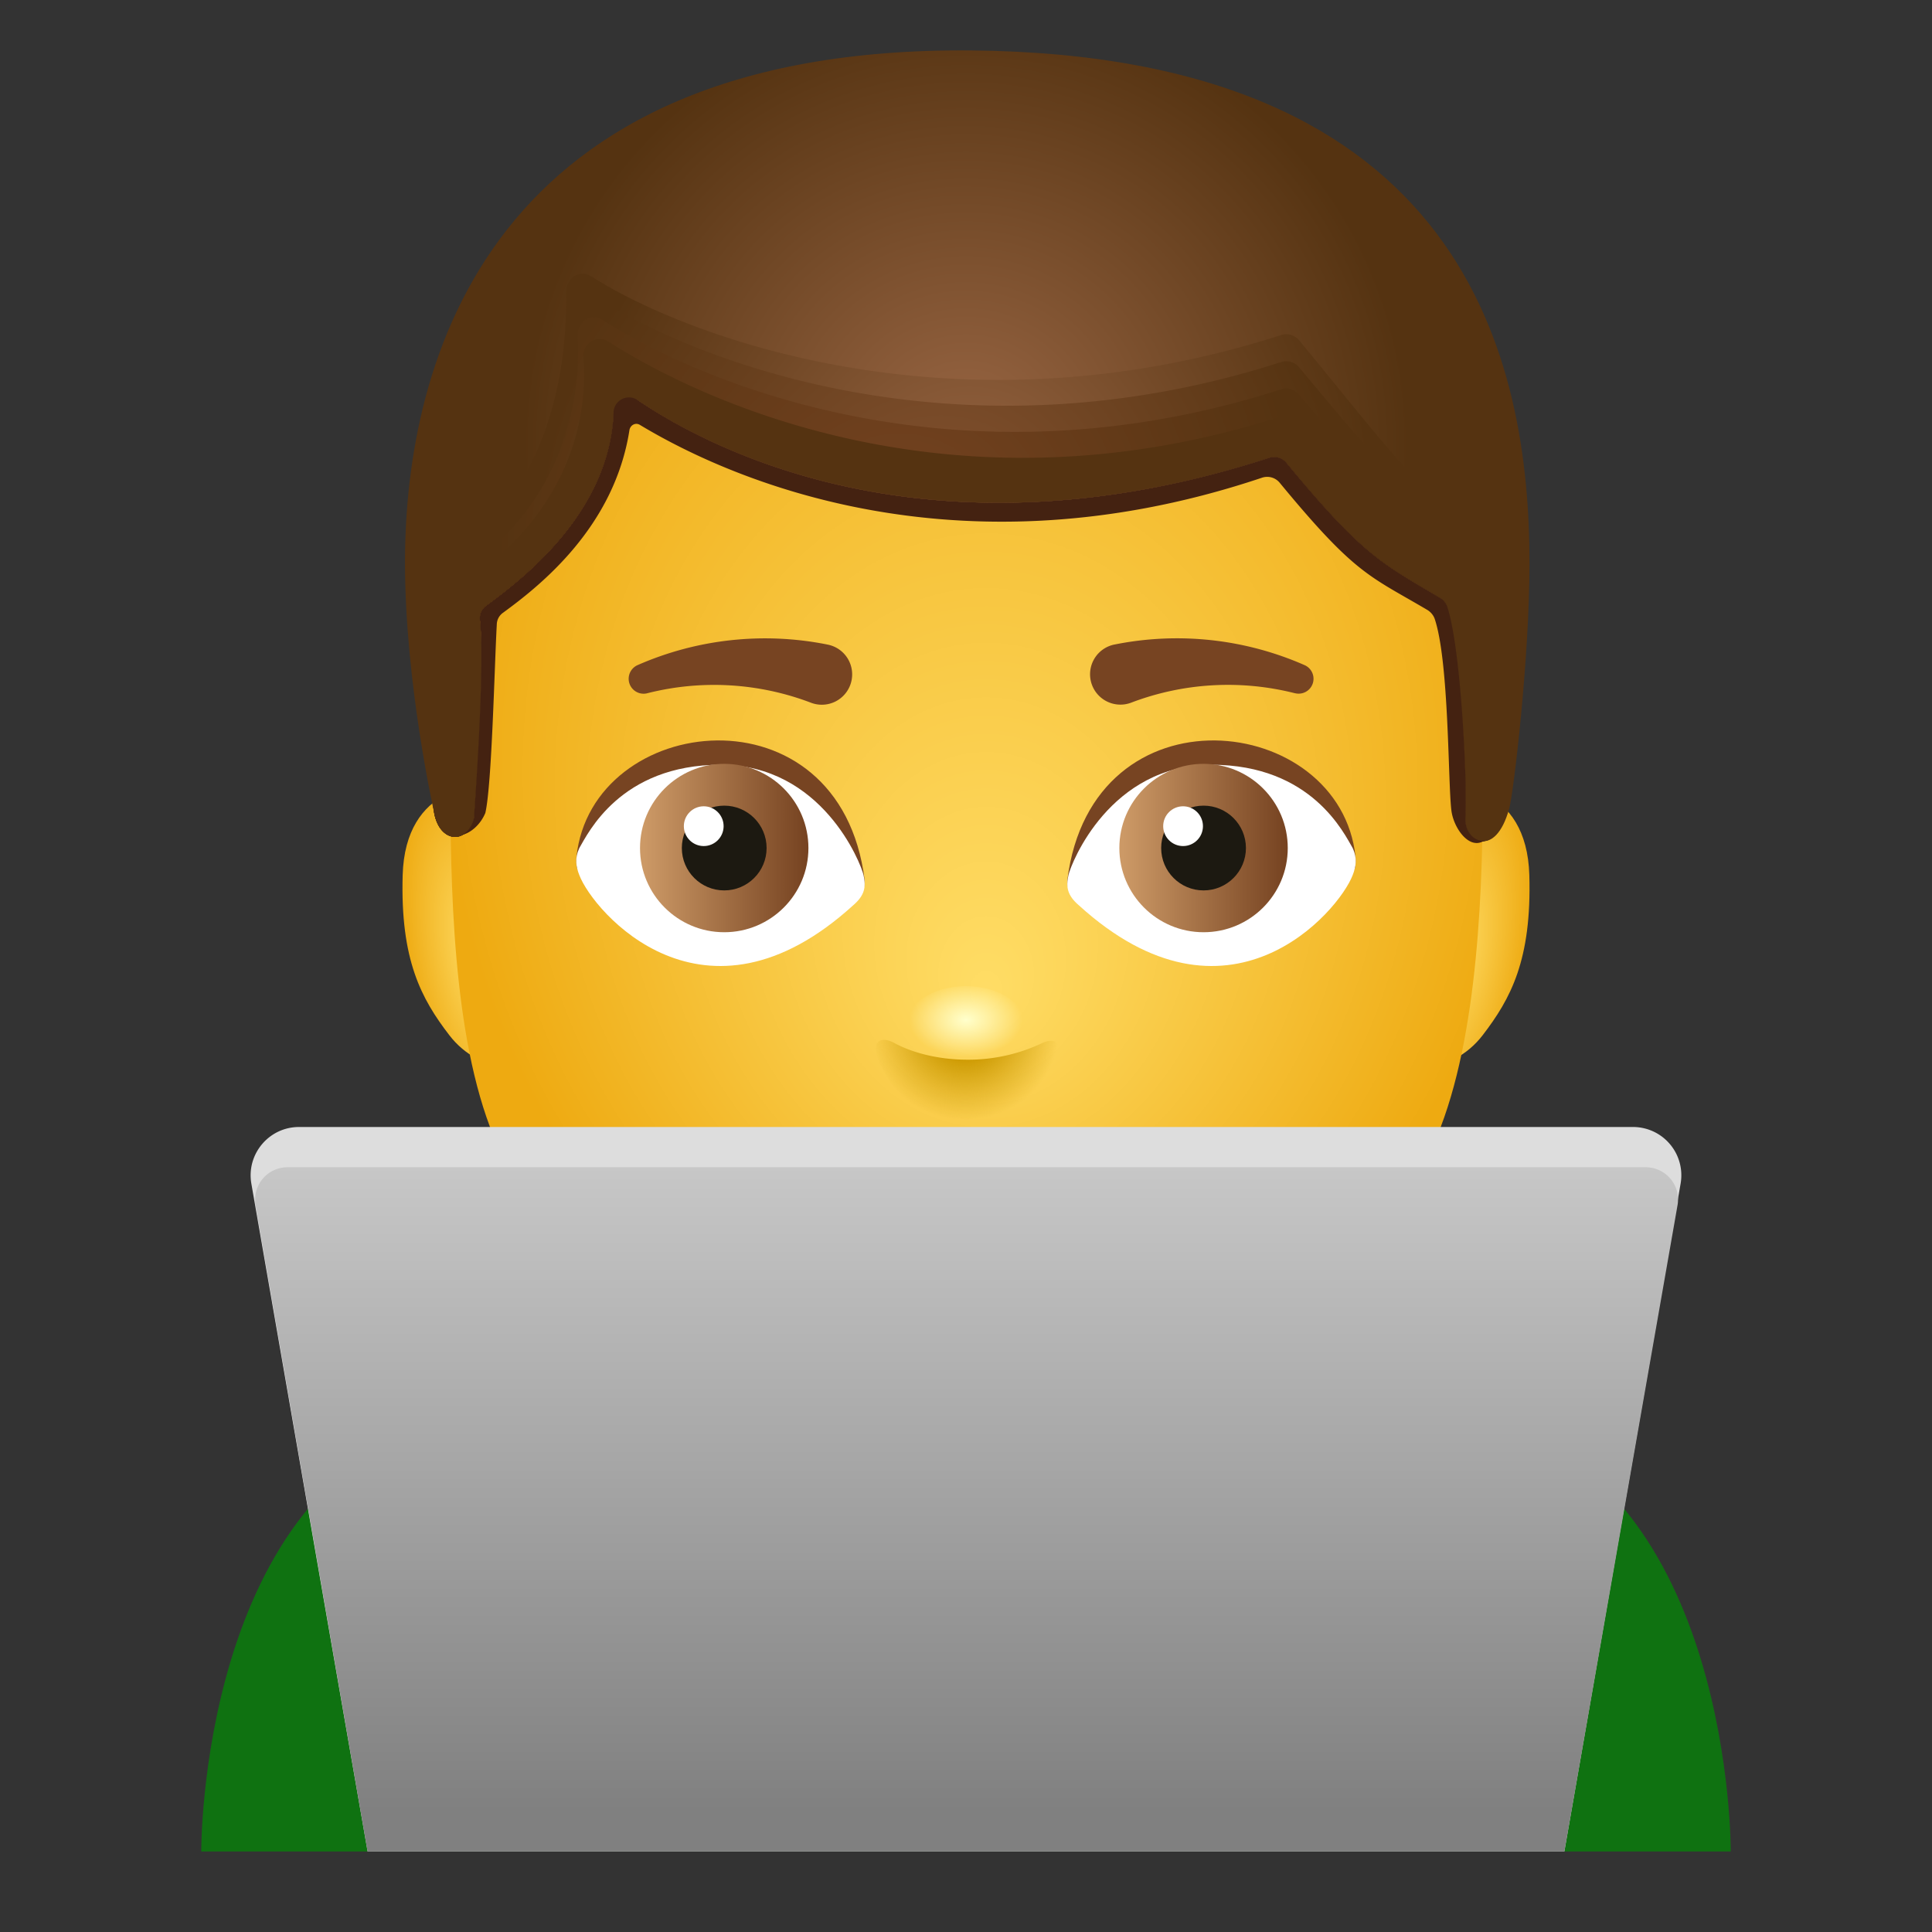 <svg viewBox="0 0 48 48" xmlns="http://www.w3.org/2000/svg"><rect x="0" y="0" width="48" height="48" fill="#333333" stroke="none"/><defs><radialGradient id="prefix__a" cx="-290.6" cy="-7" r="2" gradientTransform="matrix(-.876 .17 -.4 -2.3 -245.5 57)" gradientUnits="userSpaceOnUse"><stop offset="0" stop-color="#fd6"/><stop offset="1" stop-color="#ea1"/></radialGradient><radialGradient id="prefix__d" cx="15" cy="58" r="15" fx="15" fy="52" gradientTransform="matrix(.9 0 0 -1.1 11 82)" gradientUnits="userSpaceOnUse"><stop offset="0" stop-color="#fd6"/><stop offset="1" stop-color="#ea1"/></radialGradient><radialGradient id="prefix__e" cx="23" cy="37" r="11" gradientTransform="matrix(1 0 0 -1 1 48)" gradientUnits="userSpaceOnUse"><stop offset="0" stop-color="#964"/><stop offset="1" stop-color="#531"/></radialGradient><radialGradient id="prefix__f" cx="23" cy="35" r="11" gradientTransform="matrix(.95 -.3 -.28 -.96 12 53)" gradientUnits="userSpaceOnUse"><stop offset="0" stop-color="#964"/><stop offset=".919" stop-color="#531"/></radialGradient><radialGradient id="prefix__g" cx="23" cy="34" r="11" gradientTransform="matrix(.95 -.3 -.28 -.96 11 53)" gradientUnits="userSpaceOnUse"><stop offset="0" stop-color="#853"/><stop offset=".919" stop-color="#531"/></radialGradient><radialGradient id="prefix__h" cx="23" cy="34" r="11" gradientTransform="matrix(.95 -.3 -.28 -.96 10 53)" gradientUnits="userSpaceOnUse"><stop offset="0" stop-color="#742"/><stop offset=".919" stop-color="#531"/></radialGradient><radialGradient id="prefix__l" cx="-16" cy="28.7" r="1.7" gradientTransform="matrix(1.37 0 0 1.32 45.9 -12.3)" gradientUnits="userSpaceOnUse"><stop offset=".3" stop-color="#c90"/><stop offset="1" stop-color="#c90" stop-opacity="0"/></radialGradient><radialGradient id="prefix__m" cx="24" cy="199" r="1.4" gradientTransform="matrix(1 0 0 .66 0 -106)" gradientUnits="userSpaceOnUse"><stop offset="0" stop-color="#ffc"/><stop offset="1" stop-color="#ffc" stop-opacity="0"/></radialGradient><linearGradient id="prefix__b" x1="16" y1="27" x2="20" y2="27" gradientTransform="matrix(1 0 0 -1 0 48)" gradientUnits="userSpaceOnUse"><stop offset="0" stop-color="#c96"/><stop offset="1" stop-color="#742"/></linearGradient><linearGradient id="prefix__k" gradientUnits="userSpaceOnUse" x1="24" y1="24" x2="24" y2="3" gradientTransform="matrix(1 0 0 -1 1.4 48)"><stop offset="0" stop-color="#ddd"/><stop offset="1" stop-color="gray"/></linearGradient><g id="prefix__i"><path d="M14.322 21.29c-.023.367.055.336.196.519 0 0 1.594 2.204 6.402.695.348-.124.598-.36.562-.644-.616-4.882-6.783-4.165-7.16-.57z" fill="#742"/><path d="M14.393 21.07c-.12.258-.082.464 0 .672.343.906 3.095 4.131 6.809.745.277-.239.321-.45.252-.748C21.385 21.44 20.423 19 17.902 19c-2.497 0-3.301 1.719-3.509 2.07z" fill="#fff"/></g><g id="prefix__j"><circle cx="17.993" cy="21.069" r="2.092" fill="url(#prefix__b)"/><circle cx="17.993" cy="21.069" r="1.053" fill="#1c1911"/><circle cx="17.484" cy="20.526" r=".494" fill="#fff"/></g><path d="M12.66 19.601c-.759-.243-2.592-.088-2.656 2.142-.06 2.109.464 3.07 1.159 3.976.78 1.016 2.183 1.008 2.067.201-.115-.807-.57-6.319-.57-6.319z" fill="url(#prefix__a)" id="prefix__c"/></defs><path d="M43 46s.054-9.133-6.089-10.749C33.774 34.426 24.018 32 24.001 32c-.017 0-9.774 2.426-12.91 3.251C4.947 36.867 5 46 5 46z" fill="#0f7211"/><use href="#prefix__c"/><use href="#prefix__c" x="-48" transform="scale(-1 1)"/><path d="M36.838 19.716c0 2.89-.193 6.659-1.343 8.971C33.256 33.191 27.296 36 24.015 36c-3.41 0-9.305-2.809-11.544-7.313-1.149-2.312-1.279-6.081-1.279-8.971 0-.635.017-1.234.051-1.803.196-3.271.943-5.526 2.101-7.612 2.299-4.141 6.22-6.012 10.671-6.012 4.426 0 8.329 1.841 10.633 5.945 1.383 2.461 2.19 5.196 2.19 9.482z" fill="url(#prefix__d)"/><path d="M11.774 20.328s.321-3.984.12-5.147c.905-.657 3.722-2.63 3.32-5.714 1.157.961 7.092 5.006 16.598 1.82 2.113 2.579 2.515 2.68 4.124 3.641.402 1.112.553 4.76.503 5.367-.05.607.704 1.062 1.056-.202.111-.398.505-3.747.505-6.093 0-5-1.547-12.643-13.884-12.747-11.976-.101-14.054 7.726-14.054 12.726 0 3 .725 6.215.725 6.215.138.757.824.79.987.134z" fill="url(#prefix__e)"/><path d="M14.071 7.255c.021 3.627-1.444 5.555-2.683 6.386-.151.101-.29.203-.411.289-.129.092-.192.244-.196.418-.028 1.131-.12 3.172-.059 4.418.002.364-.011.671-.01.902l.009.06c.039.291.065.467.065.467.138.757.822.79.985.134 0 0 .286-3.548.149-4.925a.405.405 0 01.165-.364c.95-.695 3.026-2.316 3.154-4.741.017-.324.362-.521.63-.341 2.024 1.362 7.501 4.056 15.652 1.417a.416.416 0 01.444.131c1.894 2.294 2.352 2.48 3.798 3.338a.412.412 0 01.19.232c.366 1.255.503 4.638.455 5.22-.05.607.703 1.062 1.055-.202.014-.051.035-.153.06-.295a18.586 18.586 0 01-.023-.961c.003-1.478-.243-4.386-.547-5.401a.405.405 0 00-.182-.225l-.055-.033c-1.438-.87-2.555-2.454-4.441-4.725a.417.417 0 00-.442-.131c-8.114 2.613-14.855.01-17.142-1.457-.287-.188-.623.043-.62.389z" fill="url(#prefix__f)"/><path d="M14.212 7.796c.092 3.381-1.533 5.328-2.794 6.109a1.256 1.256 0 00-.353.33.745.745 0 00-.118.43c.01 1.249-.065 3.426-.024 4.257-.028.363-.127.622-.208.76l.01.07c.037.276.062.441.062.441.138.757.822.79.985.134 0 0 .286-3.548.149-4.925a.405.405 0 01.165-.364c.95-.695 3.026-2.316 3.154-4.741.017-.324.362-.521.63-.341 2.024 1.362 7.501 4.056 15.652 1.417a.416.416 0 01.444.131c1.894 2.294 2.352 2.48 3.798 3.338a.412.412 0 01.19.232c.366 1.255.503 4.638.455 5.22-.05.607.703 1.062 1.055-.202.014-.051.035-.153.06-.295-.093.041-.181-.347-.171-.811.025-1.179-.232-4.252-.56-5.348a.403.403 0 00-.166-.215 1.026 1.026 0 00-.055-.035c-1.445-.866-2.403-1.984-4.296-4.263a.417.417 0 00-.442-.131c-8.114 2.613-14.714-.123-17.001-1.59-.288-.184-.631.047-.621.392z" fill="url(#prefix__g)"/><path d="M14.352 8.338c.154 3.134-1.622 5.101-2.906 5.833a.603.603 0 00-.294.371 1.685 1.685 0 00-.039.442c.052 1.367-.01 3.681.01 4.097-.059.363-.242.573-.406.619l.011.079c.035.26.058.416.058.416.138.757.822.79.985.134 0 0 .286-3.548.149-4.925a.405.405 0 01.165-.364c.95-.695 3.026-2.316 3.154-4.741.017-.324.362-.521.63-.341 2.024 1.362 7.501 4.056 15.652 1.417a.416.416 0 01.444.131c1.894 2.294 2.352 2.48 3.798 3.338a.412.412 0 01.19.232c.366 1.255.503 4.638.455 5.22-.05.607.703 1.062 1.055-.202.014-.051.035-.153.06-.295-.181.2-.339-.201-.318-.661.04-.881-.222-4.118-.574-5.294a.4.4 0 00-.151-.204.649.649 0 00-.055-.036c-1.452-.862-2.251-1.514-4.151-3.801a.417.417 0 00-.442-.131c-8.114 2.613-14.574-.256-16.861-1.723-.285-.188-.635.044-.619.389z" fill="url(#prefix__h)"/><path d="M37.061 19.286c.048-.582-.211-3.984-.587-5.241a.41.41 0 00-.19-.231c-1.459-.859-2.099-1.044-4.005-3.34a.417.417 0 00-.442-.131c-8.114 2.613-14.433-.389-16.72-1.856-.289-.186-.648.046-.623.391.211 2.888-1.71 4.874-3.017 5.556a.416.416 0 00-.235.412c.151 1.364.083 4.389.083 4.389-.09.362-.358.525-.604.477.04.299.067.479.067.479.138.757.822.79.985.134 0 0 .286-3.548.149-4.925a.405.405 0 01.165-.364c.95-.695 3.026-2.316 3.154-4.741.017-.324.362-.521.63-.341 2.024 1.362 7.501 4.056 15.652 1.417a.416.416 0 01.444.131c1.894 2.294 2.352 2.48 3.798 3.338a.412.412 0 01.19.232c.366 1.255.503 4.638.455 5.22-.05.607.703 1.062 1.055-.202.014-.051.035-.153.06-.295-.267.362-.502-.052-.464-.509z" fill="#531"/><path d="M36.411 20.295c.048-.582-.088-4.086-.454-5.225a.413.413 0 00-.187-.224c-1.451-.861-1.907-1.045-3.808-3.348a.402.402 0 00-.429-.126c-8.195 2.655-13.688-.078-15.69-1.433a.385.385 0 00-.6.315c-.104 2.459-2.214 4.098-3.166 4.794a.384.384 0 00-.154.359c.132 1.222-.151 4.922-.151 4.922-.054.216-.166.35-.294.415.227-.054.461-.261.58-.546.162-.699.225-3.61.285-4.69a.363.363 0 01.15-.281c.929-.678 2.769-2.131 3.145-4.539.02-.125.149-.198.258-.133 1.575.947 7.371 4.029 15.463 1.312a.402.402 0 01.434.126c1.888 2.29 2.224 2.308 3.666 3.159.084.05.154.131.186.224.362 1.081.328 4.115.416 4.772.057.426.443.982.817.736-.268.034-.496-.247-.467-.589z" fill="#421"/><use href="#prefix__i"/><use href="#prefix__j"/><use href="#prefix__i" x="-48" transform="scale(-1 1)"/><use href="#prefix__j" x="11.909"/><path d="M32.167 17.222a6.762 6.762 0 00-4.06.234.754.754 0 11-.419-1.443l.017-.003a7.875 7.875 0 014.712.517.37.37 0 01-.242.696zm-16.334-.694a7.883 7.883 0 014.712-.517l.013.003a.754.754 0 11-.415 1.443 6.762 6.762 0 00-4.06-.234l-.007.002a.371.371 0 01-.243-.697z" fill="#742"/><path d="M40.571 28H7.429c-.746 0-1.312.673-1.184 1.408L9.133 46h29.733l2.888-16.592A1.2 1.2 0 0040.571 28z" fill="#ddd"/><path d="M40.887 29H7.142a.804.804 0 00-.792.941L9.133 46h29.733l2.812-16.058a.802.802 0 00-.791-.942z" fill="url(#prefix__k)"/><path d="M24.04 26.328c-.788 0-1.429-.2-1.825-.417-.291-.16-.586-.086-.393.415.261.679.858 1.48 2.218 1.48 1.337 0 1.936-.773 2.204-1.445.206-.516-.091-.568-.344-.449a4.29 4.29 0 01-1.86.416z" fill="url(#prefix__l)"/><ellipse cx="24" cy="25.5" rx="1.5" ry="1" fill="url(#prefix__m)"/></svg>